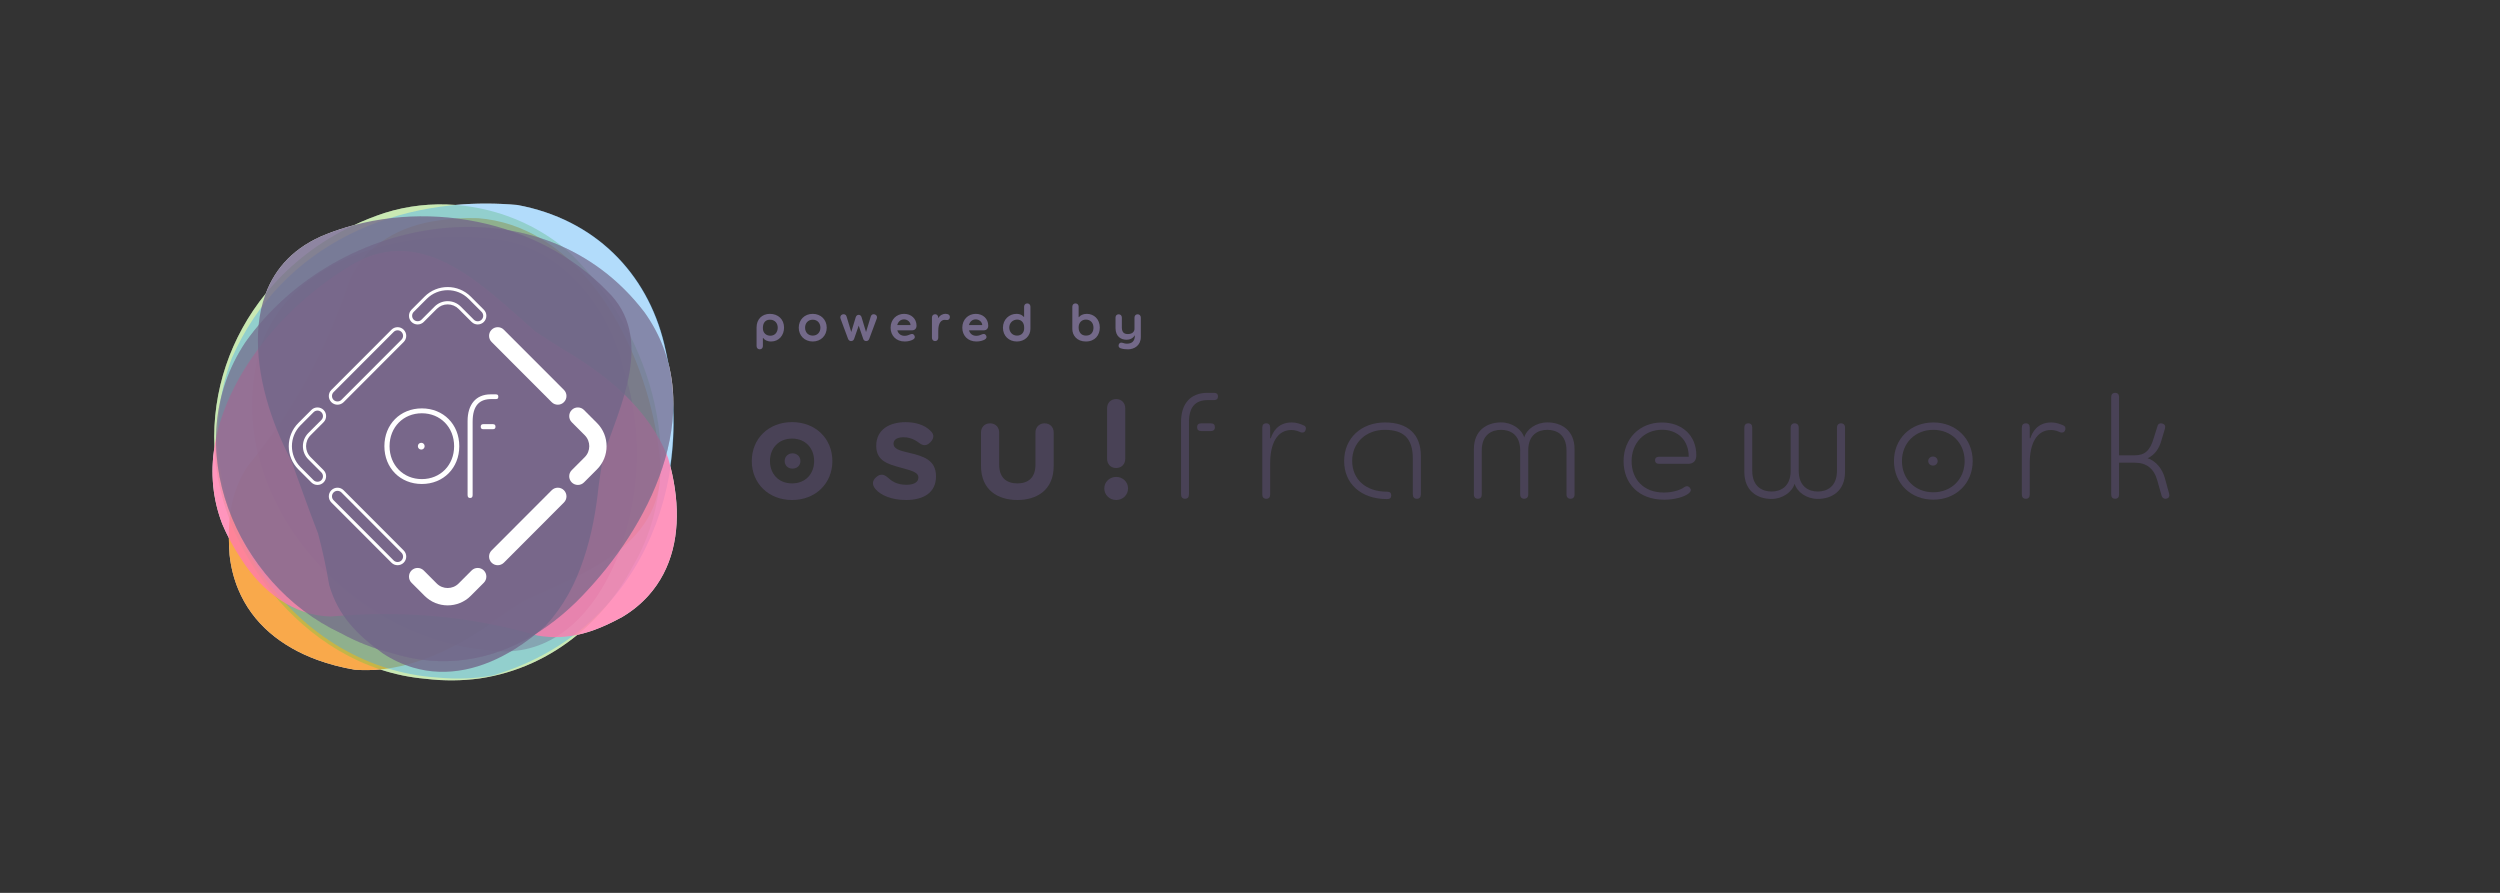 <svg width="1400" height="500" viewBox="0 0 1400 500" fill="none" xmlns="http://www.w3.org/2000/svg">
<rect x="0" y="0" width="1400" height="500" fill="#333333" stroke="none"/>
<path d="M128.568 310.728C128.345 307.516 128.202 304.377 128.172 301.302C126.885 298.801 125.673 296.233 124.541 293.594C118.995 279.352 117.861 264.716 120.085 250.335C118.707 218.975 129.099 188.693 148.815 164.406C154.203 150.054 164.929 138.119 183.031 131.043C188.006 129.098 193.08 127.445 198.222 126.079C203.717 123.498 209.46 121.209 215.435 119.242C228.25 115.184 241.719 113.761 255.009 114.763C266.382 113.735 277.996 113.748 289.665 114.79C332.948 122.789 362.297 152.721 371.903 192.623C372.644 195.703 373.306 198.786 373.89 201.869C376.43 210.986 377.377 220.296 377.021 229.621C377.407 240.235 376.849 250.719 375.361 260.926C376.788 266.534 377.826 272.129 378.43 277.666C380.698 298.648 376.578 318.564 363.084 333.565C359.08 338.017 354.266 342.028 348.525 345.459C340.08 350.058 331.915 353.67 323.349 355.495C308.089 368.029 289.525 376.863 268.463 379.959C258.881 381.234 248.812 381.396 238.327 380.121C229.479 379.356 220.986 377.554 212.9 374.884C208.2 375.328 203.433 375.393 198.608 375.02C191.34 373.791 184.304 371.96 177.661 369.525C157.732 362.222 141.391 349.377 133.359 329.856C130.975 324.083 129.332 317.707 128.568 310.728Z" fill="white"/>
<path opacity="0.8" d="M278.493 346.385C255.231 363.31 227.988 377.29 198.592 375.018C191.324 373.789 184.288 371.958 177.645 369.523C157.716 362.22 141.375 349.375 133.343 329.854C130.959 324.08 129.316 317.705 128.552 310.726C127.279 292.41 128.622 276.458 138.598 261.133C164.73 229.416 182.205 197.003 196.046 156.266C205.212 136.605 224.608 126.288 245.301 123.483C252.569 122.347 260.045 121.906 267.73 122.184C319.114 126.126 353.764 179.915 365.753 233.496C367.466 241.147 368.716 248.798 369.48 256.287C374.456 305.463 326.22 321.066 293.028 336.74C288.306 339.73 283.469 343.023 278.493 346.385Z" fill="#F7931E"/>
<path opacity="0.4" d="M238.311 380.119C202.897 377.059 173.178 357.374 152.462 332.01C145.565 323.547 139.662 314.459 134.871 305.115C96.634 230.598 134.871 145.764 215.419 119.24C251.226 107.902 292.149 117.13 319.97 142.379C366.448 188.54 386.631 262.617 354.227 317.403C350.037 325.356 344.991 332.891 339.182 339.8C321.753 360.528 297.472 375.691 268.447 379.957C258.865 381.232 248.796 381.394 238.311 380.119Z" fill="#7AC943"/>
<path opacity="0.4" d="M245.372 379.449C160.264 374.186 99.783 280.402 129.826 200.575C157.787 136.723 222.943 108.809 289.882 114.79C333.165 122.789 362.514 152.721 372.12 192.623C391.331 272.449 357.329 354.246 275.971 378.266C266.296 380.005 256.088 380.492 245.372 379.449Z" fill="#3FA9F5"/>
<path opacity="0.4" d="M355.777 236.533C362.86 292.224 333.696 373.743 272.706 364.005C193.801 357.119 121.377 275.6 146.166 193.687C163.896 142.147 231.575 125.917 283.793 134.913C318.489 142.355 342.121 175.394 349.134 206.486C352.19 215.76 354.458 225.799 355.777 236.533Z" fill="#726789"/>
<path opacity="0.8" d="M314.762 195.264C339.506 209.708 363.439 228.906 374.132 256.473C376.192 263.567 377.65 270.662 378.414 277.664C380.682 298.646 376.563 318.562 363.068 333.563C359.064 338.015 354.25 342.026 348.509 345.457C333.14 353.827 318.697 358.928 301.083 355.937C262.198 344.785 226.483 341.724 185.098 345.249C164.058 344.692 146.722 331.152 135.334 313.462C131.214 307.318 127.58 300.71 124.525 293.592C105.753 245.39 137.533 192.667 178.941 160.602C184.843 156.035 190.954 151.861 197.134 148.221C237.732 124.248 272.104 161.877 300.065 185.828C304.763 188.981 309.693 192.064 314.762 195.264Z" fill="#FF7BAC"/>
<path opacity="0.8" d="M335.293 271.728C333.881 285.384 331.428 299.527 326.845 313.044C322.331 326.724 315.573 339.591 305.504 350.419C300.018 355.357 294.255 359.762 288.306 363.472C270.415 374.624 250.717 379.539 231.367 373.859C225.627 372.166 219.933 369.57 214.355 365.883C200.143 355.659 189.288 344.808 184.357 327.605C182.645 317.612 180.585 308.036 178.085 298.716C172.622 284.735 168.016 271.311 163.086 257.91C140.426 215.18 129.571 151.931 183.015 131.041C236.459 110.151 301.222 122.949 339.992 162.967C367.165 189.004 346.889 228.14 337.839 255.36C336.89 260.623 336.103 266.094 335.293 271.728Z" fill="#726789"/>
<path opacity="0.4" d="M190.63 354.453C132.441 327.21 98.902 249.494 137.51 191.531C189.241 118.869 303.884 99.95 360.962 174.977C397.232 226.031 365.938 290.578 329.53 329.923C320.155 340.333 309.601 349.283 298.097 356.099C286.571 362.916 274.095 367.576 260.855 369.407C247.616 371.239 233.659 370.219 219.192 365.675C209.726 363.31 200.12 359.646 190.63 354.453Z" fill="#726789"/>
<path opacity="0.5" d="M190.63 354.453C132.441 327.21 98.902 249.494 137.51 191.531C189.241 118.869 303.884 99.95 360.962 174.977C397.232 226.031 365.938 290.578 329.53 329.923C320.155 340.333 309.601 349.283 298.097 356.099C286.571 362.916 274.095 367.576 260.855 369.407C247.616 371.239 233.659 370.219 219.192 365.675C209.726 363.31 200.12 359.646 190.63 354.453Z" fill="#726789"/>
<path fill-rule="evenodd" clip-rule="evenodd" d="M264.096 180.286C264.998 181.191 266.225 181.701 267.521 181.701C268.817 181.701 270.021 181.191 270.947 180.286C271.85 179.382 272.359 178.153 272.359 176.855C272.359 175.557 271.873 174.351 270.947 173.424L263.656 166.12C256.504 158.956 244.884 158.956 237.732 166.12L230.441 173.424C229.539 174.328 229.029 175.557 229.029 176.855C229.029 178.153 229.515 179.359 230.441 180.286C231.344 181.191 232.571 181.701 233.867 181.701C235.163 181.701 236.367 181.214 237.293 180.286L244.584 172.983C246.227 171.36 248.379 170.456 250.694 170.456C253.009 170.456 255.184 171.36 256.805 172.983L264.096 180.286ZM238.982 167.349C242.199 164.126 246.458 162.503 250.694 162.503C254.93 162.503 259.166 164.103 262.406 167.349L269.697 174.652C270.901 175.858 270.901 177.806 269.697 179.011C268.493 180.217 266.549 180.217 265.346 179.011L258.055 171.708C256.087 169.737 253.472 168.647 250.694 168.647C247.917 168.647 245.301 169.737 243.334 171.708L236.043 179.011C234.885 180.17 232.848 180.17 231.691 179.011C231.113 178.432 230.788 177.666 230.788 176.832C230.788 176.02 231.113 175.232 231.691 174.652L238.982 167.349Z" fill="white"/>
<path fill-rule="evenodd" clip-rule="evenodd" d="M185.561 225.219C186.51 226.17 187.737 226.633 188.987 226.633C190.237 226.633 191.486 226.147 192.435 225.219L226.067 191.508C227.965 189.63 227.965 186.546 226.067 184.645C224.192 182.744 221.113 182.744 219.215 184.645L185.561 218.356C183.663 220.234 183.663 223.318 185.561 225.219ZM220.465 185.874C221.044 185.294 221.808 184.97 222.641 184.97C223.474 184.97 224.238 185.294 224.817 185.874C225.395 186.454 225.719 187.219 225.719 188.053C225.719 188.865 225.395 189.653 224.817 190.233L191.162 223.944C190.005 225.103 187.968 225.103 186.811 223.944C186.232 223.364 185.908 222.599 185.908 221.765C185.908 220.953 186.232 220.165 186.811 219.585L220.465 185.874Z" fill="white"/>
<path d="M320.179 270.152C321.081 271.056 322.308 271.566 323.604 271.566C324.9 271.566 326.104 271.079 327.03 270.152L334.321 262.849C341.473 255.684 341.473 244.045 334.321 236.881L327.03 229.578C326.127 228.674 324.9 228.164 323.604 228.164C322.308 228.164 321.105 228.651 320.179 229.578C319.276 230.482 318.767 231.711 318.767 233.009C318.767 234.308 319.253 235.513 320.179 236.441L327.47 243.744C330.826 247.129 330.826 252.624 327.47 255.986L320.179 263.289C318.281 265.167 318.281 268.251 320.179 270.152Z" fill="white"/>
<path d="M308.953 225.219C309.902 226.17 311.129 226.633 312.378 226.633C313.628 226.633 314.878 226.147 315.804 225.196C317.702 223.318 317.702 220.234 315.804 218.333L282.15 184.645C280.275 182.744 277.196 182.744 275.298 184.645C273.4 186.523 273.4 189.607 275.298 191.508L308.953 225.219Z" fill="white"/>
<path fill-rule="evenodd" clip-rule="evenodd" d="M177.784 271.566C176.488 271.566 175.261 271.056 174.358 270.152L167.067 262.849C159.915 255.684 159.915 244.045 167.067 236.881L174.358 229.578C175.284 228.651 176.488 228.164 177.784 228.164C179.08 228.164 180.307 228.674 181.21 229.578C182.135 230.505 182.621 231.711 182.621 233.009C182.621 234.308 182.112 235.537 181.21 236.441L173.919 243.744C170.562 247.106 170.562 252.601 173.919 255.986L181.21 263.289C182.135 264.217 182.621 265.422 182.621 266.721C182.621 268.019 182.112 269.248 181.21 270.152C180.284 271.079 179.08 271.566 177.784 271.566ZM177.784 229.926C176.951 229.926 176.187 230.25 175.608 230.83L168.317 238.133C161.859 244.602 161.859 255.128 168.317 261.597L175.608 268.9C176.766 270.059 178.802 270.059 179.96 268.9C181.163 267.694 181.163 265.747 179.96 264.541L172.669 257.238C168.618 253.18 168.618 246.573 172.669 242.492L179.96 235.189C180.538 234.609 180.862 233.821 180.862 233.009C180.862 232.175 180.538 231.41 179.96 230.83C179.381 230.25 178.594 229.926 177.784 229.926Z" fill="white"/>
<path fill-rule="evenodd" clip-rule="evenodd" d="M219.215 315.108C220.164 316.058 221.391 316.522 222.641 316.522C223.891 316.522 225.141 316.035 226.067 315.108C227.965 313.23 227.965 310.146 226.067 308.245L192.412 274.534C190.537 272.633 187.459 272.633 185.561 274.534C183.663 276.412 183.663 279.496 185.561 281.397L219.215 315.108ZM186.811 275.763C187.39 275.183 188.153 274.859 188.987 274.859C189.82 274.859 190.584 275.183 191.186 275.763L224.817 309.497C225.395 310.077 225.719 310.865 225.719 311.676C225.719 312.488 225.395 313.276 224.817 313.856C223.659 315.015 221.623 315.015 220.465 313.856L186.811 280.122C186.232 279.542 185.908 278.777 185.908 277.942C185.908 277.131 186.232 276.342 186.811 275.763Z" fill="white"/>
<path d="M275.298 315.108C276.247 316.058 277.474 316.522 278.724 316.522C279.974 316.522 281.224 316.035 282.173 315.108L315.804 281.397C317.702 279.519 317.702 276.435 315.804 274.534C313.929 272.633 310.851 272.633 308.953 274.534L275.298 308.245C273.4 310.123 273.4 313.207 275.298 315.108Z" fill="white"/>
<path d="M237.732 333.633C241.297 337.227 245.995 339.012 250.694 339.012C255.393 339.012 260.091 337.227 263.656 333.633L270.947 326.33C271.85 325.425 272.359 324.196 272.359 322.898C272.359 321.6 271.873 320.394 270.947 319.467C270.044 318.562 268.817 318.052 267.521 318.052C266.225 318.052 265.022 318.539 264.096 319.467L256.805 326.77C253.425 330.132 247.94 330.132 244.584 326.77L237.293 319.467C236.39 318.562 235.163 318.052 233.867 318.052C232.571 318.052 231.367 318.539 230.441 319.467C229.539 320.371 229.029 321.6 229.029 322.898C229.029 324.196 229.515 325.402 230.441 326.33L237.732 333.633Z" fill="white"/>
<path d="M215.257 249.865C215.257 237.623 224.169 228.697 236.228 228.697C248.287 228.697 257.198 237.623 257.198 249.865C257.198 262.107 248.287 271.033 236.228 271.033C224.169 271.033 215.257 262.107 215.257 249.865ZM254.305 249.865C254.305 239.2 246.551 231.433 236.228 231.433C225.905 231.433 218.151 239.2 218.151 249.865C218.151 260.53 225.905 268.297 236.228 268.297C246.551 268.297 254.305 260.53 254.305 249.865ZM234.006 249.865C234.006 248.798 234.839 247.964 235.904 247.964C236.968 247.964 237.802 248.798 237.802 249.865C237.802 250.931 236.968 251.766 235.904 251.766C234.839 251.766 234.006 250.931 234.006 249.865Z" fill="white"/>
<path d="M279.048 222.159C279.048 222.993 278.793 223.48 277.729 223.48H275.159C268.725 223.48 264.674 226.796 264.674 236.209V277.223C264.674 278.383 264.188 278.87 263.262 278.87C262.36 278.87 261.85 278.383 261.85 277.223V235.722C261.85 226.703 266.387 220.837 274.72 220.837H277.682C278.793 220.837 279.048 221.347 279.048 222.159ZM277.474 238.945C277.474 239.849 277.057 240.359 276.062 240.359H270.623C269.628 240.359 269.211 239.872 269.211 238.945C269.211 238.041 269.628 237.53 270.623 237.53H276.062C277.057 237.554 277.474 238.041 277.474 238.945Z" fill="white"/>
<path d="M421 258.193C421 245.61 430.414 236.385 443.55 236.385C456.687 236.385 466.125 245.587 466.125 258.193C466.125 270.704 456.711 280 443.55 280C430.414 280 421 270.704 421 258.193ZM455.918 258.193C455.918 251.103 451.163 245.61 443.55 245.61C435.937 245.61 431.182 251.103 431.182 258.193C431.182 265.282 435.937 270.704 443.55 270.704C451.163 270.704 455.918 265.282 455.918 258.193ZM439.42 258.193C439.42 255.751 441.245 253.873 443.814 253.873C446.408 253.873 448.233 255.728 448.233 258.193C448.233 260.657 446.408 262.418 443.814 262.418C441.221 262.418 439.42 260.634 439.42 258.193Z" fill="#494256"/>
<path d="M508.968 253.545C516.748 255.399 524.169 257.347 524.169 266.737C524.169 275.869 517.253 280 507.311 280C499.097 280 493.142 277.207 490.356 273.991C488.194 271.455 488.459 269.249 490.524 267.324C493.118 264.883 495.375 265.892 496.84 267.16C499.169 269.272 502.027 271.479 507.551 271.479C511.705 271.479 514.299 270.117 514.299 267.418C514.299 264.718 511.537 263.779 504.261 261.831C497.08 259.883 490.692 258.028 490.692 249.671C490.692 240.282 498.473 236.408 507.118 236.408C512.042 236.408 517.661 237.676 521.119 241.315C522.584 242.746 523.713 244.789 521.119 247.559C518.526 250.188 516.628 249.413 514.803 248.075C513.17 246.901 510.312 244.859 505.99 244.859C503.06 244.859 500.37 245.798 500.37 248.498C500.418 251.268 503.348 252.277 508.968 253.545Z" fill="#494256"/>
<path d="M590.067 242.23V260.915C590.067 274.695 580.293 280 569.75 280C559.111 280 549.361 274.671 549.361 260.915V242.23C549.361 239.272 551.354 237.066 554.452 237.066C557.478 237.066 559.544 239.272 559.544 242.23V260.235C559.544 267.746 563.866 270.704 569.75 270.704C575.538 270.704 579.861 267.746 579.861 260.235V242.23C579.861 239.272 581.926 237.066 584.952 237.066C588.074 237.066 590.067 239.272 590.067 242.23Z" fill="#494256"/>
<path d="M618.405 273.498C618.405 269.953 621.335 267.066 625.057 267.066C628.779 267.066 631.709 269.93 631.709 273.498C631.709 277.136 628.779 280 625.057 280C621.335 280 618.405 277.113 618.405 273.498ZM630.148 228.709V256.854C630.148 259.906 628.083 262.089 625.057 262.089C621.935 262.089 619.966 259.883 619.966 256.854V228.709C619.966 225.657 621.959 223.474 625.057 223.474C628.083 223.474 630.148 225.657 630.148 228.709Z" fill="#494256"/>
<path d="M682.069 222.019C682.069 223.286 681.373 224.038 679.908 224.038H676.45C669.701 224.038 665.811 227.582 665.811 236.455V276.854C665.811 278.451 665.043 279.296 663.65 279.296C662.185 279.296 661.392 278.451 661.392 276.854V236.15C661.392 226.338 666.483 220 676.09 220H679.884C681.397 220 682.069 220.751 682.069 222.019ZM680.34 239.272C680.34 240.634 679.572 241.385 678.083 241.385H672.631C671.166 241.385 670.374 240.634 670.374 239.272C670.374 237.84 671.142 237.066 672.631 237.066H678.083C679.572 237.066 680.34 237.817 680.34 239.272Z" fill="#494256"/>
<path d="M731.18 240.704C730.844 241.878 729.98 242.559 728.323 242.066C727.194 241.549 725.393 240.798 723.231 240.798C715.186 240.798 711.296 248.404 711.296 259.296V276.878C711.296 278.474 710.527 279.319 709.134 279.319C707.669 279.319 706.877 278.474 706.877 276.878V239.507C706.877 237.911 707.645 237.066 709.134 237.066C710.527 237.066 711.296 237.911 711.296 239.436V245.446H711.632C712.593 242.488 715.258 236.573 723.375 236.573C726.233 236.573 728.299 237.512 729.595 238.005C731.108 238.498 731.541 239.436 731.18 240.704Z" fill="#494256"/>
<path d="M779.09 277.465C779.09 278.826 778.394 279.483 776.761 279.483C761.896 279.483 752.722 270.61 752.722 258.192C752.722 245.352 762.328 236.573 775.632 236.573C788.264 236.573 795.685 243.075 795.685 255.329V276.784C795.685 278.38 794.916 279.319 793.428 279.319C791.963 279.319 791.17 278.38 791.17 276.784V256.667C791.17 245.516 785.983 240.704 775.536 240.704C764.825 240.704 757.213 248.052 757.213 258.028C757.213 268.169 764.465 275.352 776.737 275.352C778.394 275.352 779.09 276.009 779.09 277.465Z" fill="#494256"/>
<path d="M881.756 251.597V276.855C881.756 278.451 880.891 279.296 879.498 279.296C878.105 279.296 877.241 278.451 877.241 276.855V252.277C877.241 243.24 871.525 240.704 866.53 240.704C861.511 240.704 855.819 243.24 855.819 252.277V276.855C855.819 278.451 854.955 279.296 853.562 279.296C852.169 279.296 851.304 278.451 851.304 276.855V252.277C851.304 243.24 845.589 240.704 840.594 240.704C835.574 240.704 829.787 243.24 829.787 252.277V276.855C829.787 278.451 829.018 279.296 827.625 279.296C826.16 279.296 825.368 278.451 825.368 276.855V251.597C825.368 240.704 832.981 236.55 840.594 236.55C846.813 236.55 852.169 240.352 853.562 245C854.859 240.352 860.214 236.55 866.53 236.55C874.143 236.55 881.756 240.704 881.756 251.597Z" fill="#494256"/>
<path d="M946.381 273.239C947.149 274.178 946.981 275.258 945.684 276.291C943.186 278.31 937.639 279.836 931.947 279.836C917.61 279.836 909.205 270.704 909.205 258.216C909.205 245.634 918.187 236.596 930.651 236.596C941.794 236.596 949.935 243.685 949.935 254.929C949.935 258.051 948.302 259.742 945.348 259.742H929.09C927.697 259.742 926.832 259.061 926.832 257.723C926.832 256.455 927.697 255.774 929.09 255.774H945.684C945.684 245.798 938.768 240.657 930.819 240.657C920.708 240.657 913.696 248.098 913.696 258.239C913.696 268.286 920.276 275.821 931.755 275.821C936.846 275.821 941.265 274.296 943.09 272.864C944.387 271.972 945.588 272.136 946.381 273.239Z" fill="#494256"/>
<path d="M1005 270.868C1003.61 275.516 998.253 279.413 992.033 279.413C984.42 279.413 976.832 275.188 976.832 264.296V239.507C976.832 237.911 977.6 237.066 979.089 237.066C980.482 237.066 981.25 237.911 981.25 239.507V263.591C981.25 272.629 987.038 275.258 992.057 275.258C997.076 275.258 1002.77 272.629 1002.77 263.591V239.507C1002.77 237.911 1003.63 237.066 1005.03 237.066C1006.42 237.066 1007.28 237.911 1007.28 239.507V263.591C1007.28 272.629 1013 275.258 1017.99 275.258C1022.99 275.258 1028.7 272.629 1028.7 263.591V239.507C1028.7 237.911 1029.57 237.066 1030.96 237.066C1032.35 237.066 1033.22 237.911 1033.22 239.507V264.272C1033.22 275.164 1025.61 279.39 1017.99 279.39C1011.65 279.39 1006.3 275.516 1005 270.868Z" fill="#494256"/>
<path d="M1060.62 258.192C1060.62 245.681 1069.96 236.573 1082.67 236.573C1095.37 236.573 1104.71 245.704 1104.71 258.192C1104.71 270.681 1095.37 279.812 1082.67 279.812C1069.96 279.812 1060.62 270.704 1060.62 258.192ZM1100.2 258.192C1100.2 248.052 1092.75 240.704 1082.64 240.704C1072.53 240.704 1065.09 248.052 1065.09 258.192C1065.09 268.333 1072.51 275.681 1082.64 275.681C1092.78 275.681 1100.2 268.333 1100.2 258.192ZM1079.81 258.192C1079.81 256.76 1080.94 255.657 1082.5 255.657C1083.96 255.657 1085.09 256.76 1085.09 258.192C1085.09 259.624 1083.96 260.728 1082.5 260.728C1080.91 260.728 1079.81 259.624 1079.81 258.192Z" fill="#494256"/>
<path d="M1156.54 240.704C1156.2 241.878 1155.34 242.559 1153.68 242.066C1152.55 241.549 1150.75 240.798 1148.59 240.798C1140.54 240.798 1136.65 248.404 1136.65 259.296V276.878C1136.65 278.474 1135.88 279.319 1134.49 279.319C1133.03 279.319 1132.23 278.474 1132.23 276.878V239.507C1132.23 237.911 1133 237.066 1134.49 237.066C1135.88 237.066 1136.65 237.911 1136.65 239.436V245.446H1136.99C1137.95 242.488 1140.62 236.573 1148.76 236.573C1151.61 236.573 1153.68 237.512 1154.98 238.005C1156.44 238.498 1156.87 239.436 1156.54 240.704Z" fill="#494256"/>
<path d="M1213.29 279.225C1211.89 279.554 1210.79 278.803 1210.43 277.371L1208.1 269.085C1206.2 262.23 1201.88 259.108 1195.49 259.108H1186.68V276.854C1186.68 278.451 1185.91 279.296 1184.52 279.296C1183.05 279.296 1182.26 278.451 1182.26 276.854V222.441C1182.26 220.845 1183.03 220 1184.52 220C1185.91 220 1186.68 220.845 1186.68 222.441V254.977H1195.49C1201.11 254.977 1204.14 252.277 1206.13 245.188L1208.19 238.685C1208.53 237.324 1209.59 236.831 1210.88 237.16C1212.28 237.582 1212.78 238.521 1212.35 240.117L1210.09 247.629C1209.06 250.916 1206.8 254.812 1202.65 256.596C1207.31 258.122 1210.96 262.606 1212.32 267.746L1214.65 276.197C1215.11 277.793 1214.68 278.897 1213.29 279.225Z" fill="#494256"/>
<path d="M431.15 175.76C426.68 175.76 423.68 178.82 423.68 183.38V193.76C423.68 194.84 424.37 195.62 425.45 195.62C426.53 195.62 427.22 194.84 427.22 193.76V189.29H427.4C428.12 190.37 429.62 191.24 431.81 191.24C436.19 191.24 439.07 187.76 439.07 183.47C439.07 178.79 435.71 175.76 431.15 175.76ZM431.42 188C428.99 188 427.22 186.38 427.22 183.89V183.59C427.22 181.01 428.45 179.03 431.18 179.03C433.91 179.03 435.53 180.98 435.53 183.5C435.53 185.75 434.21 188 431.42 188ZM455.133 191.24C459.693 191.24 462.963 187.94 462.963 183.5C462.963 179.03 459.693 175.76 455.133 175.76C450.573 175.76 447.303 179.03 447.303 183.5C447.303 187.94 450.573 191.24 455.133 191.24ZM455.133 187.94C452.493 187.94 450.843 186.02 450.843 183.5C450.843 180.98 452.493 179.03 455.133 179.03C457.773 179.03 459.423 180.98 459.423 183.5C459.423 186.02 457.773 187.94 455.133 187.94ZM489.962 176.09C488.942 175.73 487.952 176.12 487.652 177.2L484.982 185.93L482.462 177.62C482.252 176.81 481.592 176.3 480.872 176.3C480.122 176.3 479.462 176.81 479.222 177.62L476.702 185.93L474.062 177.2C473.762 176.12 472.772 175.73 471.722 176.09C470.732 176.45 470.342 177.44 470.702 178.43L474.902 189.74C475.262 190.64 475.922 191 476.642 191C477.602 191 478.112 190.37 478.352 189.65L480.872 182.36L483.362 189.62C483.572 190.4 484.112 191 485.072 191C485.792 191 486.452 190.64 486.782 189.74L490.982 178.43C491.372 177.44 490.982 176.45 489.962 176.09ZM513.257 182.39C513.257 178.4 510.227 175.76 506.297 175.76C502.007 175.76 498.737 178.94 498.737 183.53C498.737 187.88 501.767 191.24 506.657 191.24C508.547 191.24 510.227 190.76 511.337 190.13C512.327 189.53 512.537 188.75 512.057 187.88C511.517 186.92 510.767 186.83 509.747 187.25C508.817 187.67 507.767 188.06 506.567 188.06C504.407 188.06 502.967 186.8 502.487 184.97H510.857C512.357 184.97 513.257 183.86 513.257 182.39ZM502.457 182.03C502.937 180.17 504.317 178.85 506.237 178.85C508.337 178.85 509.867 180.47 509.897 182.03H502.457ZM530.469 175.85C530.199 175.79 529.869 175.73 529.449 175.73C527.979 175.73 526.269 176.6 525.519 178.07H525.369V177.71C525.339 176.66 524.649 175.97 523.659 175.97C522.579 175.97 521.889 176.75 521.889 177.83V189.14C521.889 190.22 522.579 191 523.659 191C524.739 191 525.429 190.22 525.429 189.14V185.18C525.429 180.89 527.049 179.09 529.089 179.12C529.359 179.12 529.629 179.15 529.869 179.18C530.949 179.39 531.729 178.88 531.909 177.86C532.059 176.78 531.519 176.06 530.469 175.85ZM553.411 182.39C553.411 178.4 550.381 175.76 546.451 175.76C542.161 175.76 538.891 178.94 538.891 183.53C538.891 187.88 541.921 191.24 546.811 191.24C548.701 191.24 550.381 190.76 551.491 190.13C552.481 189.53 552.691 188.75 552.211 187.88C551.671 186.92 550.921 186.83 549.901 187.25C548.971 187.67 547.921 188.06 546.721 188.06C544.561 188.06 543.121 186.8 542.641 184.97H551.011C552.511 184.97 553.411 183.86 553.411 182.39ZM542.611 182.03C543.091 180.17 544.471 178.85 546.391 178.85C548.491 178.85 550.021 180.47 550.051 182.03H542.611ZM575.269 169.91C574.219 169.91 573.499 170.69 573.499 171.77V177.47H573.319C572.839 176.96 571.819 175.76 569.209 175.76C565.249 175.76 561.649 178.79 561.649 183.53C561.649 188.12 564.979 191.24 569.449 191.24C573.769 191.24 577.039 188.21 577.039 184.16V171.77C577.039 170.69 576.349 169.91 575.269 169.91ZM573.529 183.89C573.529 186.26 571.999 187.94 569.539 187.94C566.839 187.94 565.189 185.81 565.189 183.44C565.189 180.77 567.229 178.97 569.629 178.97C572.059 178.97 573.529 180.8 573.529 183.32V183.89ZM608.628 175.76C606.378 175.76 604.938 176.66 604.218 177.59H604.038V171.77C604.038 170.69 603.348 169.91 602.268 169.91C601.188 169.91 600.498 170.69 600.498 171.77V184.25C600.498 187.79 603.078 191.24 608.058 191.24C613.218 191.24 615.888 187.67 615.888 183.44C615.888 178.7 612.588 175.76 608.628 175.76ZM608.178 187.94C605.448 187.94 604.038 186.02 604.038 183.44V183.23C604.038 180.8 605.658 178.97 608.088 178.97C610.608 178.97 612.348 180.74 612.348 183.53C612.348 185.39 611.478 187.94 608.178 187.94ZM637.082 176C636.002 176 635.312 176.78 635.312 177.83V184.13C635.312 185.63 634.232 187.04 631.682 187.07C629.912 187.1 628.232 186.5 628.232 183.38V177.83C628.232 176.78 627.542 176 626.462 176C625.382 176 624.692 176.78 624.692 177.83V183.68C624.692 188.57 627.872 190.25 630.812 190.25C633.392 190.25 634.802 188.93 635.342 187.91H635.522V187.94C635.522 191.39 633.482 192.38 631.412 192.44C630.362 192.5 629.732 192.35 628.502 191.96C627.542 191.66 626.792 192.08 626.492 192.98C626.252 193.82 626.462 194.66 627.482 195.02C628.892 195.47 630.032 195.62 631.682 195.62C635.222 195.62 638.852 193.43 638.852 188.75V177.83C638.852 176.78 638.162 176 637.082 176Z" fill="#736989"/>
</svg>
